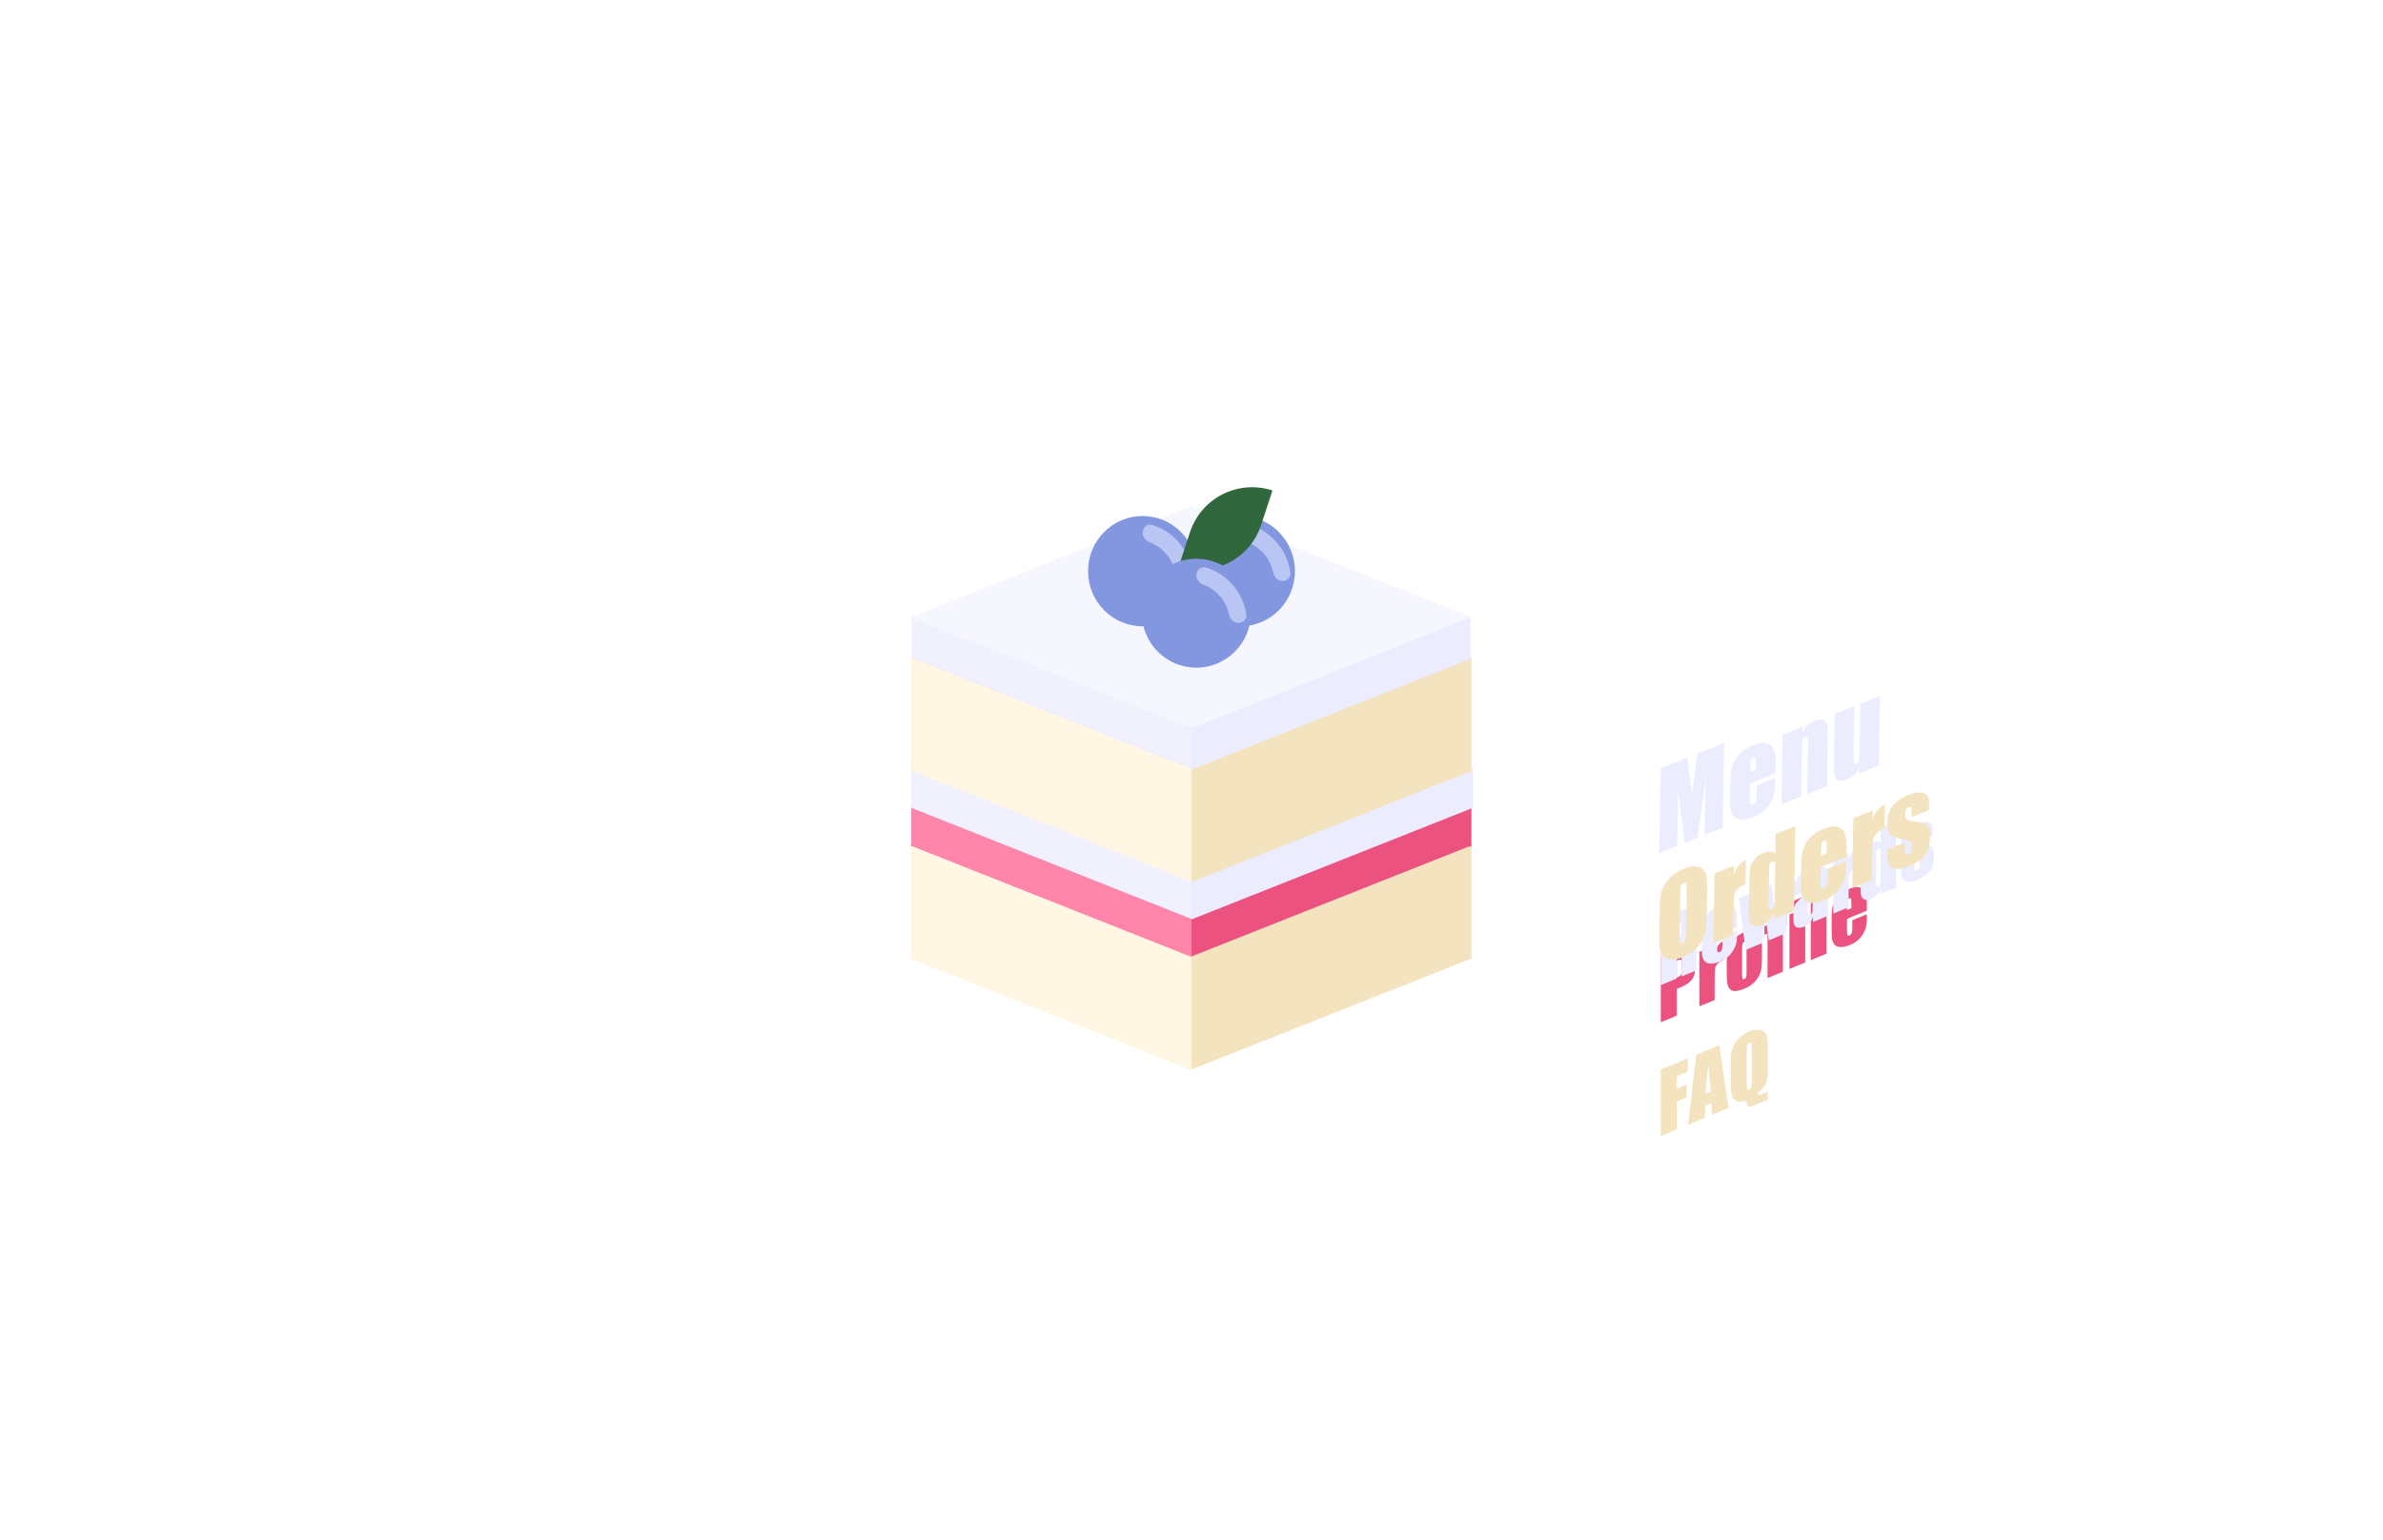<svg width="1728" height="1117" viewBox="0 0 1728 1117" fill="none" xmlns="http://www.w3.org/2000/svg">
<g id="Frame 1">
<rect width="1728" height="1117" fill="white"/>
<path id="Layer1" fill-rule="evenodd" clip-rule="evenodd" d="M864.005 532L1066.89 612.455H1067.77L1067.33 612.629L1067.77 612.803H1066.89L1066.39 613H1067V695H1066.62L1066.65 695.012H1067.52L1067.08 695.186L1067.52 695.359H1066.65L863.761 775.814L660.876 695.359H660L660.438 695.186L660 695.012H660.877L661 694.963V613H661.618L661.12 612.803H660.244L660.682 612.629L660.243 612.455H661.12L864.005 532Z" fill="#F3E3BF"/>
<path id="Jam" fill-rule="evenodd" clip-rule="evenodd" d="M864.005 504L1066.89 584.455H1067.77L1067.33 584.629L1067.77 584.803H1066.89L1066.39 585H1067V613.012H1067.52L1067.08 613.186L1067.52 613.359H1067V614H1065.03L863.761 693.814L662.492 614H661V613.408L660.876 613.359H660L660.438 613.186L660 613.012H660.877L661 612.963V585H661.617L661.12 584.803H660.243L660.682 584.629L660.243 584.455H661.12L864.005 504Z" fill="#EB5280"/>
<path id="Icing1" fill-rule="evenodd" clip-rule="evenodd" d="M1066.89 556.455L864.005 476L661.12 556.455H660.243L660.682 556.629L660.243 556.803H661.12L661.617 557H661V584.963L660.877 585.012H660L660.438 585.186L660 585.359H660.876L661 585.408V585.934H660.522L864.283 666.737L1067.88 586H1068V585.952L1068.04 585.934H1068V557H1066.39L1066.89 556.803H1067.77L1067.33 556.629L1067.77 556.455H1066.89Z" fill="#ECECFF"/>
<path id="Layer2" fill-rule="evenodd" clip-rule="evenodd" d="M864.005 396L1066.89 476.455H1067.77L1067.33 476.629L1067.77 476.803H1066.89L1066.39 477H1067V559H1066.62L1066.65 559.012H1067.52L1067.08 559.186L1067.52 559.359H1066.65L863.761 639.814L660.876 559.359H660L660.438 559.186L660 559.012H660.877L661 558.963V477H661.618L661.12 476.803H660.244L660.682 476.629L660.243 476.455H661.12L864.005 396Z" fill="#F3E3BF"/>
<path id="Icing2" fill-rule="evenodd" clip-rule="evenodd" d="M1065.5 477L1066.65 477.455H1067.52L1067.08 477.629L1067.52 477.803H1066.65L863.761 558.258L660.876 477.803H660L660.438 477.629L660 477.455H660.877L863.762 397L1017.24 457.864V448H1066.24V477H1065.5Z" fill="#ECECFF"/>
<path id="Icingtop" d="M1066.65 447.455L863.761 367L660.877 447.455H660L660.438 447.629L660 447.803H660.876L863.761 528.258L1066.65 447.803H1067.52L1067.08 447.629L1067.52 447.455H1066.65Z" fill="#F6F6FF"/>
<path id="Layer1side" d="M864 776L661 695.5V613.5L864 694V776Z" fill="#FFF7E3"/>
<path id="Jamside" d="M661 613.5V585.5L864 666V694L661 613.5Z" fill="#FF86AA"/>
<path id="Icing1side" d="M661 586V558L864 638.5V666.5L661 586Z" fill="#F1F1FE"/>
<path id="Layer2side" d="M864 639.5L661 559V477L864 557.5V639.5Z" fill="#FFF7E3"/>
<path id="Icing2side" d="M661 476V448L864 528.5V556.5L661 476Z" fill="#F1F1FE"/>
<g id="Rightberry">
<path d="M939 414.258C939 436.35 921.315 454.258 899.5 454.258C877.685 454.258 860 436.35 860 414.258C860 392.167 877.685 374.258 899.5 374.258C921.315 374.258 939 392.167 939 414.258Z" fill="#8297DF"/>
<path d="M926.031 393.667C931.229 399.789 934.571 407.248 935.727 415.151C936.226 418.566 933.416 421.379 930.008 421.379C926.599 421.379 923.903 418.55 923.201 415.172C921.102 405.07 913.984 396.839 904.612 393.28C901.42 392.068 899.059 388.944 899.569 385.532C900.079 382.122 903.243 379.732 906.5 380.742C914.046 383.082 920.831 387.544 926.031 393.667Z" fill="#B9C6F4"/>
</g>
<g id="Leftberry">
<path d="M868 414.258C868 436.35 850.315 454.258 828.5 454.258C806.685 454.258 789 436.35 789 414.258C789 392.167 806.685 374.258 828.5 374.258C850.315 374.258 868 392.167 868 414.258Z" fill="#8297DF"/>
<path d="M855.031 393.667C860.229 399.789 863.571 407.248 864.727 415.151C865.226 418.566 862.416 421.379 859.008 421.379C855.599 421.379 852.903 418.55 852.201 415.172C850.102 405.07 842.984 396.839 833.612 393.28C830.42 392.068 828.059 388.944 828.569 385.532C829.079 382.122 832.243 379.732 835.5 380.742C843.046 383.082 849.831 387.544 855.031 393.667Z" fill="#B9C6F4"/>
</g>
<path id="Leaf" d="M854.73 410.959L862.898 386.042C871.051 361.166 897.827 347.61 922.703 355.764V355.764L914.536 380.681C906.383 405.557 879.607 419.113 854.73 410.959V410.959Z" fill="#31673D"/>
<g id="Centerbery">
<path d="M907 444.758C907 466.574 889.315 484.258 867.5 484.258C845.685 484.258 828 466.574 828 444.758C828 422.943 845.685 405.258 867.5 405.258C889.315 405.258 907 422.943 907 444.758Z" fill="#8297DF"/>
<path d="M894.031 424.425C899.229 430.47 902.571 437.836 903.727 445.64C904.226 449.012 901.416 451.79 898.008 451.79C894.599 451.79 891.903 448.996 891.201 445.661C889.102 435.685 881.984 427.557 872.612 424.042C869.42 422.846 867.059 419.761 867.569 416.391C868.079 413.024 871.243 410.664 874.5 411.661C882.046 413.972 888.831 418.378 894.031 424.425Z" fill="#B9C6F4"/>
</g>
<path id="FAQ" d="M1204.31 775.729L1223.93 767.602V777.252L1215.9 780.58V789.724L1223.05 786.761V795.935L1215.9 798.898V819.152L1204.31 823.951V775.729ZM1246.77 758.141L1253.4 803.616L1241.54 808.529L1240.97 800.101L1236.81 801.822L1236.12 810.774L1224.12 815.744L1230.01 765.083L1246.77 758.141ZM1240.64 791.689C1240.05 786.472 1239.46 779.973 1238.87 772.194C1237.7 781.894 1236.97 788.94 1236.67 793.33L1240.64 791.689ZM1281.88 791.819V797.657L1273.13 801.281C1271.02 802.155 1269.54 802.592 1268.68 802.592C1267.81 802.611 1267.23 802.338 1266.91 801.773C1266.62 801.199 1266.47 800.009 1266.47 798.202C1263.85 799.209 1261.59 799.399 1259.71 798.772C1257.82 798.145 1256.57 796.875 1255.96 794.961C1255.36 793.027 1255.05 789.896 1255.05 785.568V770.645C1255.05 767.369 1255.23 764.805 1255.58 762.952C1255.94 761.073 1256.69 759.147 1257.81 757.174C1258.93 755.182 1260.37 753.434 1262.13 751.93C1263.89 750.426 1265.84 749.229 1267.99 748.34C1270.57 747.269 1272.88 746.792 1274.89 746.909C1276.93 747.019 1278.44 747.603 1279.44 748.662C1280.44 749.713 1281.1 750.973 1281.39 752.44C1281.7 753.879 1281.86 756.158 1281.86 759.275V774.942C1281.86 779.231 1281.66 782.22 1281.28 783.909C1280.89 785.597 1280.15 787.126 1279.05 788.495C1277.97 789.837 1276.52 791.123 1274.7 792.351C1274.76 793.401 1274.96 793.993 1275.31 794.126C1275.67 794.252 1276.53 794.038 1277.87 793.483L1281.88 791.819ZM1270.27 760.797C1270.27 758.554 1270.15 757.173 1269.91 756.657C1269.69 756.112 1269.23 755.988 1268.51 756.285C1267.91 756.536 1267.44 756.987 1267.11 757.64C1266.8 758.266 1266.64 759.82 1266.64 762.302V784.82C1266.64 787.619 1266.74 789.305 1266.94 789.877C1267.16 790.441 1267.66 790.563 1268.43 790.244C1269.22 789.917 1269.72 789.331 1269.94 788.486C1270.16 787.64 1270.27 785.797 1270.27 782.958V760.797Z" fill="#F3E3BF"/>
<path id="Profile" d="M1204.31 693.245L1215.98 688.412C1219.13 687.105 1221.56 686.371 1223.24 686.208C1224.95 686.037 1226.22 686.283 1227.07 686.946C1227.93 687.602 1228.51 688.594 1228.8 689.922C1229.11 691.222 1229.27 693.382 1229.27 696.4V700.6C1229.27 703.677 1228.98 706.043 1228.39 707.696C1227.8 709.349 1226.72 710.879 1225.14 712.287C1223.58 713.688 1221.54 714.912 1219.01 715.961L1215.9 717.249V736.669L1204.31 741.468V693.245ZM1215.9 696.697V708.969C1216.23 708.852 1216.51 708.744 1216.75 708.645C1217.81 708.204 1218.55 707.622 1218.95 706.899C1219.37 706.149 1219.58 704.88 1219.58 703.093V699.131C1219.58 697.483 1219.35 696.51 1218.87 696.211C1218.39 695.912 1217.4 696.074 1215.9 696.697ZM1243.39 685.757L1242.95 691.122C1244.56 686.74 1246.9 683.805 1249.96 682.318V696.228C1247.93 697.071 1246.43 697.988 1245.48 698.979C1244.52 699.97 1243.94 701.047 1243.72 702.211C1243.5 703.354 1243.39 705.842 1243.39 709.675V725.282L1232.27 729.887V690.362L1243.39 685.757ZM1277.62 685.457V695.138C1277.62 698.692 1277.45 701.372 1277.12 703.176C1276.79 704.961 1276.09 706.803 1275 708.7C1273.92 710.578 1272.53 712.218 1270.82 713.62C1269.13 714.994 1267.19 716.137 1264.99 717.049C1262.53 718.067 1260.45 718.642 1258.74 718.773C1257.04 718.884 1255.71 718.551 1254.75 717.775C1253.82 716.971 1253.15 715.818 1252.74 714.318C1252.34 712.797 1252.14 710.359 1252.14 707.003V696.876C1252.14 693.203 1252.5 690.181 1253.24 687.812C1253.97 685.443 1255.29 683.238 1257.2 681.197C1259.11 679.155 1261.55 677.519 1264.52 676.288C1267.02 675.255 1269.15 674.777 1270.93 674.854C1272.73 674.903 1274.12 675.372 1275.09 676.26C1276.06 677.148 1276.72 678.205 1277.07 679.431C1277.44 680.649 1277.62 682.658 1277.62 685.457ZM1266.5 687.084C1266.5 685.058 1266.4 683.829 1266.2 683.397C1266 682.944 1265.57 682.855 1264.91 683.128C1264.25 683.402 1263.81 683.852 1263.59 684.48C1263.36 685.087 1263.25 686.403 1263.25 688.429V706.27C1263.25 708.137 1263.36 709.312 1263.59 709.797C1263.81 710.262 1264.24 710.361 1264.88 710.095C1265.54 709.822 1265.97 709.385 1266.17 708.785C1266.39 708.178 1266.5 707.02 1266.5 705.312V687.084ZM1295.48 655.483V661.589C1293.19 662.539 1291.83 663.22 1291.41 663.633C1291 664.019 1290.8 664.748 1290.8 665.82V667.071L1295.48 665.133V671.388L1292.84 672.482V704.799L1281.72 709.404V677.087L1279.44 678.033V671.778L1281.72 670.832C1281.72 668.231 1281.8 666.459 1281.97 665.517C1282.13 664.575 1282.54 663.634 1283.18 662.693C1283.84 661.724 1284.76 660.818 1285.93 659.974C1287.1 659.13 1288.93 658.196 1291.41 657.17L1295.48 655.483ZM1309.04 649.863V656.148L1297.6 660.89V654.605L1309.04 649.863ZM1309.04 658.561V698.086L1297.6 702.827V663.302L1309.04 658.561ZM1324.51 643.458V691.68L1313.06 696.422V648.199L1324.51 643.458ZM1353.71 660.524L1339.31 666.485V675.033C1339.31 676.82 1339.43 677.923 1339.67 678.34C1339.91 678.758 1340.37 678.826 1341.05 678.545C1341.89 678.195 1342.45 677.626 1342.73 676.837C1343.02 676.02 1343.17 674.629 1343.17 672.663V667.451L1353.71 663.085V666.004C1353.71 668.447 1353.56 670.384 1353.27 671.816C1352.99 673.241 1352.33 674.914 1351.28 676.836C1350.24 678.759 1348.91 680.432 1347.29 681.855C1345.7 683.251 1343.69 684.45 1341.27 685.453C1338.92 686.426 1336.85 686.917 1335.05 686.927C1333.25 686.937 1331.85 686.516 1330.84 685.663C1329.85 684.782 1329.16 683.657 1328.77 682.288C1328.39 680.899 1328.2 678.735 1328.2 675.796V664.269C1328.2 660.814 1328.63 657.915 1329.49 655.572C1330.35 653.21 1331.77 651.096 1333.73 649.23C1335.69 647.345 1337.95 645.874 1340.5 644.818C1343.62 643.526 1346.18 643.107 1348.2 643.562C1350.24 643.99 1351.66 645.098 1352.47 646.889C1353.29 648.652 1353.71 651.449 1353.71 655.282V660.524ZM1342.56 658.706V655.817C1342.56 653.772 1342.46 652.493 1342.26 651.981C1342.06 651.469 1341.64 651.342 1341.02 651.601C1340.25 651.92 1339.77 652.375 1339.59 652.968C1339.41 653.54 1339.31 654.938 1339.31 657.162V660.051L1342.56 658.706Z" fill="#EB5280"/>
<path id="Rewards" d="M1204.31 666.245L1212.51 662.849C1217.98 660.584 1221.68 659.281 1223.6 658.94C1225.55 658.591 1227.12 659.109 1228.33 660.494C1229.56 661.852 1230.18 664.586 1230.18 668.696C1230.18 672.449 1229.75 675.149 1228.88 676.797C1228.02 678.445 1226.33 679.922 1223.79 681.229C1226.09 680.895 1227.63 681.081 1228.42 681.786C1229.21 682.492 1229.69 683.244 1229.88 684.042C1230.08 684.812 1230.18 687.143 1230.18 691.035V703.753L1219.42 708.21V692.185C1219.42 689.604 1219.23 688.085 1218.84 687.629C1218.47 687.166 1217.49 687.265 1215.9 687.926V709.669L1204.31 714.468V666.245ZM1215.9 669.697V680.42C1217.2 679.88 1218.11 679.316 1218.62 678.725C1219.15 678.108 1219.42 676.737 1219.42 674.612V671.961C1219.42 670.432 1219.16 669.536 1218.65 669.272C1218.15 669.001 1217.24 669.142 1215.9 669.697ZM1259.54 672.529L1245.15 678.49V687.038C1245.15 688.825 1245.27 689.928 1245.51 690.345C1245.74 690.763 1246.2 690.831 1246.88 690.55C1247.73 690.2 1248.29 689.631 1248.56 688.842C1248.85 688.025 1249 686.634 1249 684.668V679.456L1259.54 675.09V678.009C1259.54 680.452 1259.39 682.389 1259.1 683.821C1258.82 685.245 1258.16 686.919 1257.12 688.841C1256.07 690.764 1254.74 692.437 1253.13 693.86C1251.53 695.256 1249.52 696.455 1247.1 697.458C1244.75 698.431 1242.68 698.922 1240.88 698.932C1239.08 698.942 1237.68 698.521 1236.67 697.668C1235.68 696.787 1234.99 695.662 1234.61 694.293C1234.22 692.904 1234.03 690.74 1234.03 687.801V676.274C1234.03 672.819 1234.46 669.92 1235.32 667.577C1236.19 665.215 1237.6 663.1 1239.56 661.235C1241.52 659.35 1243.78 657.879 1246.33 656.823C1249.45 655.531 1252.02 655.112 1254.04 655.567C1256.07 655.994 1257.49 657.103 1258.3 658.894C1259.13 660.657 1259.54 663.454 1259.54 667.286V672.529ZM1248.4 670.711V667.822C1248.4 665.777 1248.29 664.498 1248.09 663.986C1247.89 663.474 1247.48 663.347 1246.85 663.606C1246.08 663.925 1245.61 664.38 1245.42 664.973C1245.24 665.545 1245.15 666.943 1245.15 669.167V672.056L1248.4 670.711ZM1299.11 635.676L1294.68 677.036L1282.6 682.039C1281.94 677.488 1281.18 671.449 1280.32 663.923C1280.02 667.5 1279.61 671.165 1279.08 674.92L1277.84 684.011L1265.76 689.015L1261.05 651.439L1270.63 647.473C1270.7 648.475 1271.51 655.676 1273.05 669.077C1273.16 667.601 1273.99 659.724 1275.53 645.444L1284.75 641.625L1287 663.298C1287.35 656.561 1288.2 648.676 1289.53 639.642L1299.11 635.676ZM1310.89 646.107L1300.46 650.427V647.776C1300.46 644.718 1300.78 642.232 1301.42 640.318C1302.08 638.376 1303.39 636.363 1305.36 634.28C1307.32 632.196 1309.87 630.504 1313.01 629.205C1316.77 627.647 1319.6 627.198 1321.51 627.857C1323.42 628.496 1324.56 629.789 1324.95 631.734C1325.34 633.659 1325.53 637.888 1325.53 644.421V664.258L1314.71 668.738V665.223C1314.03 666.914 1313.15 668.341 1312.07 669.504C1311.01 670.64 1309.73 671.516 1308.25 672.131C1306.3 672.937 1304.51 673.092 1302.88 672.596C1301.27 672.074 1300.46 669.817 1300.46 665.826V662.579C1300.46 659.62 1300.89 657.426 1301.75 655.997C1302.61 654.567 1304.75 652.431 1308.16 649.588C1311.81 646.527 1313.77 644.675 1314.03 644.033C1314.28 643.39 1314.41 642.245 1314.41 640.597C1314.41 638.532 1314.26 637.252 1313.97 636.758C1313.7 636.237 1313.23 636.113 1312.57 636.386C1311.81 636.698 1311.35 637.16 1311.16 637.772C1310.98 638.364 1310.89 639.762 1310.89 641.967V646.107ZM1314.41 650.069C1312.63 652.215 1311.59 653.826 1311.3 654.901C1311.03 655.968 1310.89 657.395 1310.89 659.182C1310.89 661.228 1311.01 662.499 1311.25 662.996C1311.5 663.485 1312 663.578 1312.73 663.274C1313.43 662.985 1313.88 662.57 1314.08 662.03C1314.3 661.462 1314.41 660.186 1314.41 658.2V650.069ZM1340.47 618.544L1340.03 623.909C1341.64 619.527 1343.98 616.592 1347.05 615.105V629.015C1345.01 629.858 1343.52 630.775 1342.56 631.766C1341.61 632.757 1341.02 633.834 1340.8 634.997C1340.58 636.141 1340.47 638.629 1340.47 642.461V658.069L1329.35 662.674V623.149L1340.47 618.544ZM1374.84 595.61V643.832L1363.72 648.437V645.578C1362.66 647.21 1361.54 648.567 1360.37 649.649C1359.19 650.731 1357.96 651.538 1356.68 652.07C1354.95 652.784 1353.46 652.917 1352.19 652.469C1350.93 652 1350.11 651.196 1349.74 650.058C1349.4 648.911 1349.22 646.879 1349.22 643.96V625.463C1349.22 622.425 1349.4 620.198 1349.74 618.783C1350.11 617.36 1350.94 615.907 1352.22 614.421C1353.5 612.917 1355.04 611.796 1356.82 611.058C1358.19 610.489 1359.45 610.236 1360.59 610.301C1361.74 610.359 1362.79 610.73 1363.72 611.414V600.215L1374.84 595.61ZM1363.72 618.861C1363.72 617.411 1363.6 616.487 1363.36 616.09C1363.14 615.685 1362.7 615.623 1362.02 615.904C1361.36 616.177 1360.91 616.592 1360.67 617.147C1360.45 617.675 1360.34 618.714 1360.34 620.263V639.623C1360.34 641.231 1360.45 642.248 1360.67 642.673C1360.89 643.078 1361.31 643.152 1361.93 642.893C1362.65 642.597 1363.13 642.122 1363.36 641.467C1363.6 640.792 1363.72 639.353 1363.72 637.149V618.861ZM1401.53 605.88L1391.68 609.961V607.816C1391.68 605.989 1391.58 604.879 1391.38 604.486C1391.19 604.066 1390.72 604.015 1389.95 604.334C1389.32 604.593 1388.86 605.015 1388.54 605.601C1388.23 606.167 1388.08 606.897 1388.08 607.79C1388.08 609.001 1388.15 609.865 1388.3 610.38C1388.46 610.867 1388.93 611.289 1389.7 611.645C1390.49 611.993 1392.09 612.311 1394.52 612.599C1397.74 612.969 1399.86 613.7 1400.87 614.791C1401.88 615.882 1402.39 617.868 1402.39 620.747C1402.39 623.964 1402 626.556 1401.23 628.523C1400.46 630.47 1399.17 632.267 1397.35 633.913C1395.55 635.531 1393.38 636.869 1390.83 637.925C1388 639.095 1385.58 639.622 1383.56 639.504C1381.56 639.379 1380.19 638.659 1379.44 637.342C1378.68 636.025 1378.31 633.719 1378.31 630.423V628.516L1388.16 624.436V626.938C1388.16 629.062 1388.28 630.393 1388.52 630.93C1388.77 631.459 1389.27 631.571 1390 631.267C1390.79 630.94 1391.34 630.504 1391.65 629.958C1391.97 629.392 1392.12 628.424 1392.12 627.054C1392.12 625.167 1391.92 624.069 1391.52 623.76C1391.09 623.458 1388.94 622.941 1385.05 622.209C1381.78 621.576 1379.79 620.603 1379.08 619.291C1378.36 617.959 1378 616.182 1378 613.958C1378 610.8 1378.39 608.318 1379.16 606.509C1379.93 604.681 1381.23 602.98 1383.07 601.406C1384.92 599.824 1387.07 598.528 1389.51 597.517C1391.93 596.514 1393.98 596.001 1395.67 595.977C1397.38 595.925 1398.68 596.26 1399.58 596.979C1400.5 597.692 1401.05 598.476 1401.23 599.334C1401.43 600.183 1401.53 601.601 1401.53 603.587V605.88Z" fill="#ECECFF"/>
<path id="Orders" d="M1237.69 660.634C1237.59 666.828 1237.37 671.277 1237.05 673.979C1236.75 676.647 1235.86 679.334 1234.38 682.04C1232.93 684.737 1230.98 687.142 1228.54 689.253C1226.09 691.365 1223.25 693.065 1220.02 694.354C1216.95 695.577 1214.2 696.145 1211.77 696.057C1209.36 695.934 1207.43 695.091 1205.98 693.525C1204.53 691.96 1203.68 689.965 1203.44 687.539C1203.2 685.113 1203.13 680.727 1203.24 674.38L1203.41 663.832C1203.51 657.637 1203.72 653.206 1204.02 650.539C1204.34 647.836 1205.23 645.137 1206.68 642.439C1208.16 639.733 1210.12 637.324 1212.57 635.213C1215.01 633.101 1217.85 631.401 1221.08 630.112C1224.15 628.889 1226.89 628.338 1229.3 628.461C1231.73 628.549 1233.68 629.375 1235.13 630.94C1236.58 632.505 1237.42 634.501 1237.66 636.927C1237.9 639.353 1237.97 643.739 1237.87 650.086L1237.69 660.634ZM1223.13 646.317C1223.18 643.448 1223.06 641.681 1222.77 641.016C1222.5 640.317 1221.9 640.151 1220.98 640.518C1220.2 640.828 1219.6 641.398 1219.16 642.228C1218.75 643.022 1218.52 645.006 1218.46 648.18L1217.99 676.969C1217.93 680.548 1218.02 682.705 1218.27 683.439C1218.54 684.164 1219.17 684.329 1220.16 683.934C1221.17 683.529 1221.83 682.788 1222.13 681.711C1222.42 680.633 1222.6 678.279 1222.66 674.649L1223.13 646.317ZM1257.56 627.891L1256.89 634.743C1259.04 629.167 1262.09 625.454 1266.03 623.604L1265.74 641.388C1263.12 642.432 1261.19 643.58 1259.95 644.83C1258.71 646.081 1257.94 647.449 1257.63 648.932C1257.33 650.391 1257.14 653.57 1257.05 658.47L1256.72 678.424L1242.43 684.126L1243.27 633.593L1257.56 627.891ZM1301.93 599.144L1300.91 660.797L1286.61 666.498L1286.68 662.843C1285.28 664.912 1283.82 666.628 1282.3 667.992C1280.78 669.356 1279.19 670.367 1277.54 671.025C1275.33 671.91 1273.42 672.055 1271.81 671.46C1270.2 670.84 1269.18 669.799 1268.73 668.337C1268.31 666.865 1268.13 664.264 1268.19 660.532L1268.59 636.884C1268.65 632.999 1268.92 630.155 1269.4 628.352C1269.89 626.539 1270.98 624.694 1272.65 622.817C1274.32 620.914 1276.3 619.506 1278.59 618.594C1280.36 617.888 1281.97 617.586 1283.42 617.689C1284.89 617.781 1286.22 618.273 1287.4 619.164L1287.64 604.846L1301.93 599.144ZM1287.24 628.684C1287.27 626.831 1287.14 625.648 1286.84 625.136C1286.57 624.614 1286 624.527 1285.13 624.875C1284.28 625.214 1283.69 625.737 1283.38 626.443C1283.09 627.114 1282.92 628.44 1282.89 630.42L1282.48 655.173C1282.45 657.229 1282.57 658.531 1282.84 659.078C1283.11 659.6 1283.65 659.701 1284.45 659.381C1285.37 659.014 1285.99 658.414 1286.31 657.581C1286.62 656.722 1286.81 654.884 1286.85 652.066L1287.24 628.684ZM1338.81 621.465L1320.31 628.846L1320.13 639.776C1320.09 642.06 1320.22 643.472 1320.51 644.01C1320.81 644.547 1321.39 644.642 1322.26 644.294C1323.35 643.861 1324.08 643.143 1324.44 642.138C1324.84 641.099 1325.05 639.323 1325.09 636.81L1325.2 630.146L1338.75 624.74L1338.69 628.472C1338.64 631.595 1338.41 634.069 1338.01 635.895C1337.62 637.712 1336.75 639.84 1335.37 642.281C1333.99 644.721 1332.26 646.838 1330.17 648.63C1328.1 650.388 1325.51 651.888 1322.4 653.13C1319.38 654.334 1316.72 654.928 1314.43 654.911C1312.13 654.893 1310.35 654.331 1309.08 653.224C1307.83 652.082 1306.98 650.632 1306.52 648.875C1306.05 647.092 1305.85 644.322 1305.92 640.565L1306.16 625.828C1306.23 621.41 1306.84 617.711 1308 614.73C1309.15 611.724 1310.99 609.045 1313.54 606.692C1316.09 604.315 1319 602.472 1322.28 601.164C1326.29 599.565 1329.57 599.073 1332.14 599.688C1334.73 600.268 1336.52 601.71 1337.52 604.012C1338.53 606.28 1339 609.863 1338.92 614.763L1338.81 621.465ZM1324.62 618.956L1324.68 615.262C1324.72 612.647 1324.62 611.01 1324.37 610.352C1324.13 609.694 1323.6 609.525 1322.8 609.845C1321.81 610.24 1321.19 610.815 1320.94 611.569C1320.7 612.298 1320.55 614.084 1320.5 616.927L1320.44 620.621L1324.62 618.956ZM1358.24 587.725L1357.56 594.577C1359.72 589.002 1362.76 585.289 1366.71 583.438L1366.41 601.222C1363.79 602.266 1361.87 603.414 1360.63 604.665C1359.39 605.916 1358.62 607.283 1358.31 608.767C1358 610.225 1357.81 613.404 1357.73 618.304L1357.4 638.258L1343.11 643.96L1343.95 593.427L1358.24 587.725ZM1398.83 587.571L1386.16 592.623L1386.21 589.882C1386.25 587.546 1386.14 586.125 1385.89 585.619C1385.67 585.079 1385.06 585.006 1384.07 585.401C1383.27 585.721 1382.66 586.253 1382.25 586.997C1381.84 587.715 1381.63 588.646 1381.61 589.788C1381.58 591.337 1381.66 592.442 1381.83 593.103C1382.03 593.729 1382.62 594.276 1383.6 594.744C1384.6 595.202 1386.64 595.636 1389.73 596.044C1393.84 596.571 1396.53 597.541 1397.8 598.953C1399.06 600.365 1399.66 602.911 1399.6 606.593C1399.53 610.705 1398.99 614.013 1397.96 616.515C1396.94 618.992 1395.25 621.267 1392.89 623.341C1390.56 625.38 1387.76 627.054 1384.48 628.362C1380.85 629.811 1377.75 630.443 1375.17 630.26C1372.62 630.067 1370.88 629.122 1369.95 627.426C1369.02 625.73 1368.58 622.775 1368.65 618.561L1368.7 616.124L1381.36 611.071L1381.31 614.27C1381.26 616.986 1381.39 618.69 1381.68 619.38C1381.99 620.06 1382.62 620.212 1383.57 619.836C1384.58 619.432 1385.29 618.883 1385.7 618.19C1386.11 617.471 1386.33 616.236 1386.36 614.484C1386.4 612.073 1386.17 610.666 1385.66 610.263C1385.13 609.87 1382.39 609.173 1377.44 608.172C1373.28 607.308 1370.76 606.032 1369.87 604.342C1368.99 602.627 1368.57 600.348 1368.62 597.505C1368.68 593.468 1369.23 590.301 1370.25 588.001C1371.27 585.677 1372.97 583.524 1375.35 581.542C1377.75 579.551 1380.51 577.929 1383.65 576.678C1386.76 575.436 1389.4 574.814 1391.55 574.812C1393.73 574.774 1395.39 575.223 1396.52 576.159C1397.68 577.084 1398.36 578.097 1398.58 579.196C1398.82 580.286 1398.92 582.1 1398.88 584.639L1398.83 587.571Z" fill="#F3E3BF"/>
<path id="Menu" d="M1250.21 538.777L1249.19 600.43L1236.17 605.624L1236.86 564.001L1230.97 607.698L1221.74 611.382L1216.93 572.899L1216.25 613.569L1203.24 618.763L1204.26 557.11L1223.54 549.419C1224.04 552.899 1224.57 557.026 1225.13 561.799L1226.92 576.669L1230.79 546.525L1250.21 538.777ZM1287.51 560.929L1269.01 568.31L1268.83 579.24C1268.79 581.524 1268.92 582.936 1269.22 583.473C1269.51 584.011 1270.1 584.106 1270.97 583.758C1272.06 583.325 1272.78 582.607 1273.15 581.602C1273.54 580.563 1273.76 578.787 1273.8 576.274L1273.91 569.609L1287.46 564.204L1287.4 567.936C1287.35 571.059 1287.12 573.533 1286.71 575.359C1286.33 577.176 1285.45 579.304 1284.08 581.745C1282.7 584.185 1280.97 586.301 1278.88 588.094C1276.81 589.852 1274.22 591.352 1271.11 592.594C1268.09 593.798 1265.43 594.392 1263.13 594.374C1260.84 594.357 1259.06 593.795 1257.79 592.688C1256.54 591.546 1255.69 590.096 1255.22 588.339C1254.76 586.556 1254.56 583.786 1254.62 580.029L1254.87 565.292C1254.94 560.874 1255.55 557.175 1256.7 554.194C1257.85 551.188 1259.7 548.509 1262.25 546.156C1264.79 543.779 1267.71 541.936 1270.98 540.628C1274.99 539.029 1278.28 538.536 1280.85 539.152C1283.44 539.732 1285.23 541.174 1286.22 543.476C1287.24 545.744 1287.71 549.327 1287.63 554.227L1287.51 560.929ZM1273.32 558.42L1273.39 554.726C1273.43 552.111 1273.33 550.474 1273.08 549.816C1272.83 549.158 1272.31 548.989 1271.51 549.309C1270.52 549.704 1269.9 550.279 1269.65 551.033C1269.4 551.762 1269.26 553.548 1269.21 556.391L1269.15 560.085L1273.32 558.42ZM1307.19 527.09L1306.87 531.835C1307.94 529.568 1309.22 527.681 1310.72 526.174C1312.25 524.633 1313.99 523.471 1315.94 522.69C1318.4 521.712 1320.39 521.534 1321.93 522.157C1323.46 522.78 1324.44 523.954 1324.86 525.68C1325.27 527.379 1325.44 530.438 1325.37 534.855L1324.78 570.271L1310.49 575.972L1311.07 540.976C1311.13 537.498 1311.06 535.42 1310.86 534.744C1310.66 534.067 1310.08 533.921 1309.11 534.307C1308.1 534.711 1307.45 535.41 1307.18 536.402C1306.9 537.368 1306.74 539.756 1306.67 543.564L1306.11 577.722L1291.81 583.424L1292.65 532.891L1307.19 527.09ZM1363.3 504.707L1362.46 555.24L1347.92 561.041L1348.24 556.753C1347.22 558.849 1345.97 560.62 1344.49 562.067C1343.04 563.479 1341.37 564.561 1339.48 565.313C1337.34 566.17 1335.56 566.474 1334.16 566.226C1332.76 565.978 1331.73 565.318 1331.07 564.245C1330.43 563.163 1330.04 561.931 1329.9 560.55C1329.76 559.144 1329.72 556.27 1329.8 551.929L1330.36 517.846L1344.65 512.145L1344.08 546.531C1344.02 550.466 1344.09 552.76 1344.29 553.411C1344.51 554.053 1345.12 554.177 1346.11 553.782C1347.17 553.358 1347.8 552.728 1348 551.891C1348.23 551.045 1348.37 548.553 1348.44 544.415L1349 510.409L1363.3 504.707Z" fill="#ECECFF"/>
</g>
</svg>
